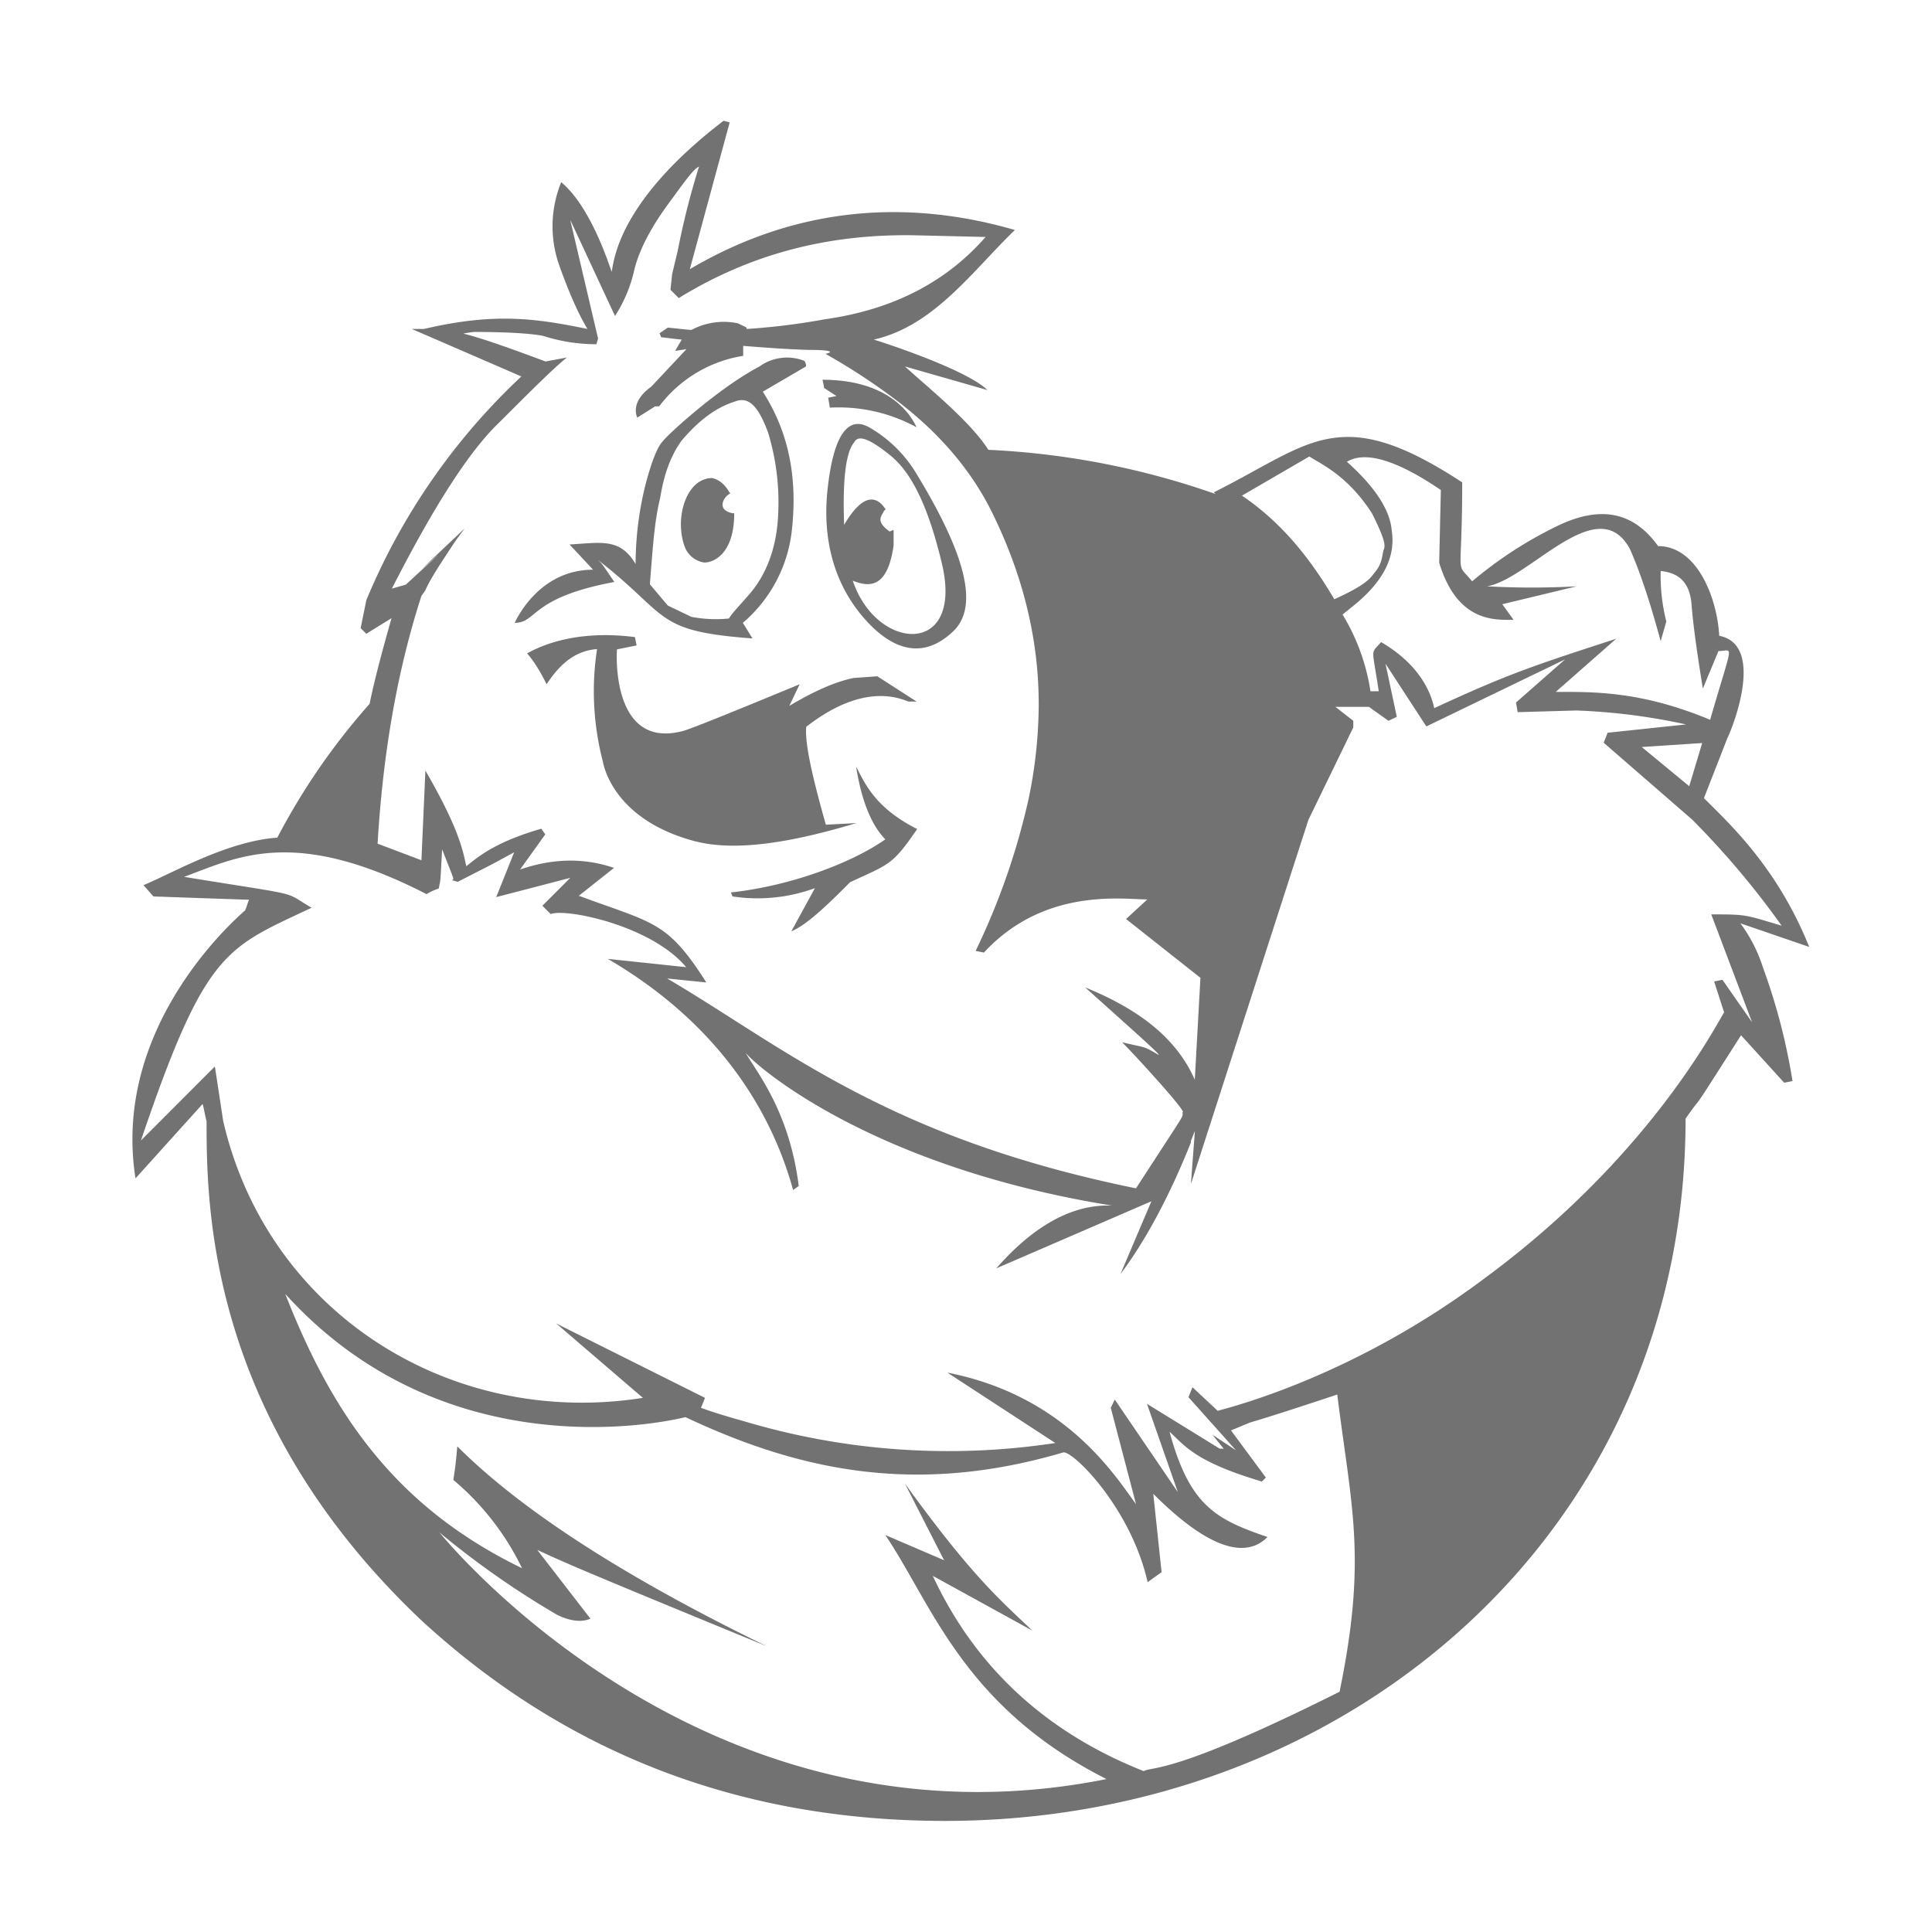 ﻿<?xml version='1.0' encoding='UTF-8'?>
<svg viewBox="-1.975 -2 32 32" xmlns="http://www.w3.org/2000/svg">
  <g transform="matrix(0.055, 0, 0, 0.055, 0, 0)">
    <path d="M488.23, 241.7L508.93, 248.8C499.33, 224.9 485.03, 211.8 477.23, 204L484.33, 185.8C484.53, 185.8 496.63, 158 481.83, 155.1C481.23, 143.8 475.23, 128.1 463.43, 128.1C455.83, 117.5 445.73, 115.8 432.73, 122.2A122.2 122.2 0 0 0 407.43, 138.7C402.13, 132.3 404.43, 139.1 404.43, 108.9C367.33, 84.6 359.03, 97.2 329.63, 111.9L330.13, 112.4A239.36 239.36 0 0 0 261.73, 99.1C256.23, 90.4 243.13, 80 236.63, 74L261.43, 81.1C255.93, 75.6 234.63, 68.2 227.23, 65.9C245.43, 61.8 257.03, 45.1 269.73, 32.9C234.83, 22.8 201.83, 27 171.83, 44.7L183.83, 0.5L182, 0C150.4, 24.2 149, 41.9 148.3, 45.5C147.4, 43.1 142, 25.9 133.1, 18.5A35.12 35.12 0 0 0 132.6, 43.8C135.6, 52.2 138.5, 58.6 141, 62.7C125, 59.4 112.7, 57.8 91.8, 62.7L88.1, 62.7L121.1, 77A194.26 194.26 0 0 0 74.4, 144.4L72.7, 152.8L74.4, 154.5L82, 149.8C78.7, 161.4 76.7, 169.2 75.4, 175.6A200.18 200.18 0 0 0 47.6, 215.9C32.6, 216.9 15.8, 226.7 7.3, 230.2L10.3, 233.6L39.1, 234.6C38.6, 235.6 38.4, 236.8 37.9, 237.8C30.6, 244.2 -1.9, 275.5 4.9, 318.5L25.1, 296.1C25.6, 297.8 25.8, 299.5 26.3, 301.3C26.3, 326.8 26.7, 390.9 91.2, 451.8C134.8, 491.8 187.2, 512 248.7, 512C370.4, 512 471.7, 424.7 471.7, 300.5C478.5, 290.8 470.5, 303.5 488.4, 275.4L501.4, 289.7L503.9, 289.2A181.84 181.84 0 0 0 495, 255A44.74 44.74 0 0 0 488.2, 241.7zM398, 111.2L397.5, 133.1C403, 151.2 414.4, 150.3 419.9, 150.3L416.5, 145.6L438.9, 140.2A242.44 242.44 0 0 1 411.9, 140.2C424.7, 138.1 445.2, 111.2 454.9, 128.9C458.3, 136.5 461.3, 146.1 464.2, 156.7L465.9, 150.8A56.38 56.38 0 0 1 464.2, 135.6C469.6, 136.1 473, 139 473.5, 145.7C474, 152.1 475.2, 160.5 476.9, 171L481.6, 159.7C486.2, 159.7 486.1, 156.1 479.1, 180.4C458.2, 171.7 444, 172 432.6, 172L450.8, 156C425.5, 164.2 417.8, 166.8 396, 176.9C394.9, 171.5 391, 163.4 380, 157C376.8, 160.8 377.2, 157.9 379.3, 171.8L376.8, 171.8A62.32 62.32 0 0 0 368.4, 148.7L372.6, 145.3C381, 138.2 384.4, 131 383.2, 123.4C382.7, 117 377.8, 109.9 369.7, 102.7C375.3, 99.3 384.9, 102.3 398, 111.2zM358.4, 101.1C361.1, 103 369.8, 106.5 377.3, 118.3C381.5, 126.7 381.3, 128.1 380.7, 129.4C380.2, 131.8 380.2, 133.7 377.7, 136.5C376, 139 372.3, 141.2 365.9, 144.1C358.3, 131.1 349.4, 120.5 338.1, 112.9zM91, 143.1L92.2, 141.4C93.4, 138.5 96.4, 133.8 101.5, 126.2L104, 122.8L91, 135.1L96.4, 130.4L86.3, 139.7L82.1, 140.9C94.4, 116.8 105.2, 99.6 114.6, 90.7C123.9, 81.4 130.6, 74.7 134.8, 71.3L128.4, 72.5C117.1, 68.3 109, 65.4 103.6, 64.1C106.1, 63.6 107.3, 63.6 106.8, 63.6C117.1, 63.6 124.3, 64.1 127.7, 64.8A52.35 52.35 0 0 0 143.7, 67.3L144.2, 65.6L135.8, 29.8L149.3, 58.8A42.89 42.89 0 0 0 155.2, 44.5C156.9, 38.1 160.6, 31.5 165.3, 25.1C170, 18.7 172.9, 14.5 174.6, 13.8A234.68 234.68 0 0 0 168.2, 39.1L166.5, 46.2L166, 50.9L168.5, 53.4C190.4, 39.9 214, 34 239.8, 34.5L260.9, 35C249.1, 48.5 233.1, 56.9 212.4, 59.8A201.26 201.26 0 0 1 189, 62.7L188.8, 62.2L186.3, 61A20.75 20.75 0 0 0 172.3, 63C169.8, 62.8 167.4, 62.5 165.2, 62.3L162.7, 64L163.2, 65.2C165.2, 65.4 167.1, 65.7 169.4, 65.9L167.4, 69.3L170.8, 68.8L160.2, 80.1C156, 83.1 154.8, 86.5 156, 89.4L161.4, 86L162.6, 86A39.4 39.4 0 0 1 187.9, 70.8L187.9, 67.8C194.3, 68.3 200.9, 68.8 207.3, 69C213.7, 69 215.7, 69.5 212.7, 70.2A189.6 189.6 0 0 1 233.4, 83.7C246.9, 93.8 257, 105.6 263.4, 119.1C272.2, 137.3 276.9, 156.2 276.9, 175.7A141.13 141.13 0 0 1 273.9, 204A209.91 209.91 0 0 1 257.9, 250L260.4, 250.5C278.6, 230.8 302.3, 234.5 309.6, 234.5L303.2, 240.4L325.6, 258.1L323.9, 288.8C318.5, 276.5 307.4, 267.7 290.9, 261C307.4, 275.8 314.5, 282.1 312.8, 281.2C308, 278.4 309.3, 279.3 302, 277.5C306.1, 281.6 319.5, 296.3 320.2, 298.2L320.4, 298.4L320.2, 298.6C320.2, 300.4 321.8, 297.4 306.2, 321.5C231, 306.2 199.93, 278.8 165, 258.3L176.8, 259.5C165, 241 161.2, 241.8 138.4, 233.4L149, 225C140.2, 222 130.8, 222 120.7, 225.5L128.3, 214.9L127.1, 213.2C112.2, 217.5 107.3, 222.4 104.5, 224.5C103.4, 219 101.7, 212.1 92.2, 195.7L91, 222.7L77.8, 217.7C79.3, 192.5 83.2, 167.2 91, 143.1zM367.5, 473.1C317.6, 498.1 311.4, 495.5 308.5, 497C278.7, 485.2 257.6, 465.3 245, 438.2L275, 454.7C265.2, 445.4 256.7, 438.2 236.6, 410.4L248.4, 433.5L230.7, 425.9C244.9, 447 254.2, 477.6 297.3, 499.4C176.5, 523.6 98.3, 427.3 96.4, 425.1A262.57 262.57 0 0 0 131.8, 449.9C135.2, 451.6 138.9, 452.4 141.9, 451.1L125.9, 430.4C135.1, 434.6 135.4, 434.9 195, 459.4C152.5, 438.7 121.2, 418.6 101.8, 399.2C101.3, 405.6 100.6, 409.3 100.6, 409.3A80.25 80.25 0 0 1 121.3, 435.9C82.3, 417 63.7, 388.3 50, 353.3C99.9, 408.4 168.9, 390.8 170.5, 390.4C205.3, 406.8 240.4, 414 284.4, 401C287.7, 401 304.7, 418 309.7, 440.1L313.9, 437.1L311.4, 413.5C320.4, 422.5 336.3, 436.1 345.8, 426.5C330.2, 421.2 322.3, 417 316.3, 394.8C320.9, 399 323.9, 403.8 344.1, 409.8L345.3, 408.6L334.8, 394.4C346.5, 389.6 331.3, 395.4 366.8, 383.6C371.1, 417.9 375.8, 432.8 367.5, 473.1zM482.8, 258.7L480.3, 259.2L483.3, 268.5C479.8, 274.4 459.6, 312.8 411.7, 348.2C372.2, 378 335.1, 387.3 330.8, 388.5L323.2, 381.4L322, 384.4L336.3, 400.4L329.2, 395.7L332.6, 399.9L331.4, 399.9L309.5, 386.4L318.8, 413L299.8, 385.1L298.6, 387.6L306.2, 416.6C300.1, 408.4 285.2, 384 249.4, 377L281.9, 398.2A214.82 214.82 0 0 1 188.7, 391.8C184.5, 390.6 179.8, 389.3 175.2, 387.6L176.4, 384.6L131.6, 362.2L157.7, 384.6C100, 393.7 44.7, 359.2 31.3, 301.2L28.8, 284.8L6.53, 307.1C26.03, 249.6 32.13, 249.2 57.93, 237C48.83, 231.7 56.33, 233.7 19.53, 227.7C35.33, 221.9 52.53, 212.3 92.53, 232.9A18.5 18.5 0 0 1 96.23, 231.2C96.83, 228 96.63, 230.4 97.23, 219.4C101.13, 229.4 100.83, 228.1 100.23, 228.7L101.93, 229.2C114.63, 222.7 110.83, 224.7 118.93, 220.3L113.53, 233.8L135.83, 228L127.43, 236.4L129.93, 238.9C134.43, 237.1 160.23, 242.3 170.73, 254.9L147.13, 252.4C186.53, 275.4 198.63, 306.4 202.93, 322L204.63, 320.8C201.83, 298.5 192.23, 286.9 188.63, 280.7C192.83, 285.7 227.83, 315.3 299.03, 326.7C287.73, 326.2 275.93, 332.1 264.13, 345.6L310.83, 325.4L301.53, 347.3C309.13, 337.2 316.33, 323.7 322.73, 307.7L322.73, 307.2L323.93, 304.2L322.73, 320.2C336.23, 278.4 348.03, 241.7 358.13, 210.5L371.63, 182.7L371.63, 180.7L366.23, 176.5L376.33, 176.5L382.23, 180.7L384.73, 179.5L381.33, 163.5L393.63, 182.4L435.43, 162.2L420.63, 175.2L421.13, 178.1L438.83, 177.6A184 184 0 0 1 471.83, 181.8L448.23, 184.3L447.03, 187.3L473.63, 210.4A254.21 254.21 0 0 1 500.63, 242.4C489.43, 239.1 490.33, 239 479.43, 239L491.73, 271.5zM476.7, 187.4L472.8, 200.4L458.5, 188.6zM221.9, 194.5C223.6, 205.1 226.6, 212.2 230.7, 216.4C221.4, 223 203.2, 230.3 184.2, 232.4L184.7, 233.6A50.22 50.22 0 0 0 209.5, 231.1L202.4, 244.1C206.6, 242.4 212.5, 237 220.1, 229.3C232, 223.8 232.8, 224.2 240.3, 213.3C227.6, 206.9 224.6, 199.6 221.9, 194.5zM225.6, 92.2C219.2, 88.8 215, 95.2 213.3, 111.1C211.6, 127 215.8, 140.6 225.1, 150.7C234.4, 160.8 243.3, 161.3 251.2, 153.7C259.1, 146.1 254.6, 130.1 239.9, 106A39.57 39.57 0 0 0 225.63, 92.2zM220.9, 138.5C226.3, 140.7 231.4, 140.4 233.2, 127.9L233.2, 123.2L232, 123.7C227.7, 120.6 229.5, 119.2 230.3, 117.5L230.8, 117C229.9, 115.8 225.8, 108.9 218.3, 121.7C217.8, 108.2 218.8, 99.8 221.3, 96.9C222.5, 94.4 226, 95.7 232.6, 101.1C239, 106.5 243.9, 117.1 247.8, 133.6C254.3, 161.6 228, 159.8 220.9, 138.5zM175.9, 133C177.5, 133.3 185.2, 131.9 185.2, 118.2L184.7, 118.2C179.3, 117.1 182.5, 112.7 184, 112.3C182.3, 109.3 180.6, 108.1 178.6, 107.6C170.5, 107.6 167, 120.3 170.5, 128.8A7.51 7.51 0 0 0 175.93, 133zM216, 82.9L213.5, 83.4L214, 86.4A48.94 48.94 0 0 1 240.1, 92.3C237.6, 86.8 230.1, 78 211.8, 78L212.3, 80.5zM144.2, 132.3C165.9, 149.1 160.7, 153.7 190.7, 155.9L187.8, 151.2A42.67 42.67 0 0 0 202.6, 122.9C204.3, 106.9 201.4, 93.4 193.8, 81.6L206.8, 74A2.26 2.26 0 0 0 206.3, 72.3A14.21 14.21 0 0 0 192.8, 74C180.1, 80.7 164.8, 94.9 163.8, 96.4C162.1, 98.1 160.4, 102.3 158.4, 109.9A99.61 99.61 0 0 0 155.5, 133.5C150.8, 125.5 145, 127.1 135.6, 127.6L142.7, 135.2C126.2, 135.2 119.4, 150.6 119.1, 151.2C125.9, 151.2 123.7, 143.6 149.1, 138.9C144.8, 132.6 145.8, 133.9 144.2, 132.3zM162.9, 113.6C164.1, 106 166.3, 100.6 169.3, 96.4C174.7, 90 179.9, 86.3 185.3, 84.6C189.5, 82.9 192.4, 85.8 195.4, 93.9A72.14 72.14 0 0 1 198.4, 119.2C197.9, 128.5 195, 136.4 190, 142.3C187.1, 145.7 184.6, 148.2 183.6, 149.9A39.21 39.21 0 0 1 172.3, 149.4L165.2, 146L159.8, 139.6C160.6, 129.6 161.1, 120.8 162.9, 113.6zM204.9, 169.7C170.1, 184.1 170.2, 183.7 168.8, 184C148, 188.7 149.8, 159.6 149.9, 159.2L155.8, 158L155.3, 155.5C135.1, 152.9 124.3, 159.7 122.8, 160.4C123.3, 160.9 125.8, 163.8 128.7, 169.7C132.9, 163.3 137.5, 159.6 143.9, 159.1A83.47 83.47 0 0 0 145.6, 192.8C145.7, 193.3 148.2, 210.2 173.1, 216.9C184.4, 219.9 200.1, 218.1 222, 211.5L212.8, 212C208.6, 197.2 206.4, 187.2 206.9, 182.5C218.2, 173.7 228.8, 171.2 237.6, 174.9L240.1, 174.9L228.3, 167.3L221.2, 167.8C215.3, 169 208.9, 172 201.8, 176.2z" fill="#727272" fill-opacity="1" class="Black" />
  </g>
</svg>